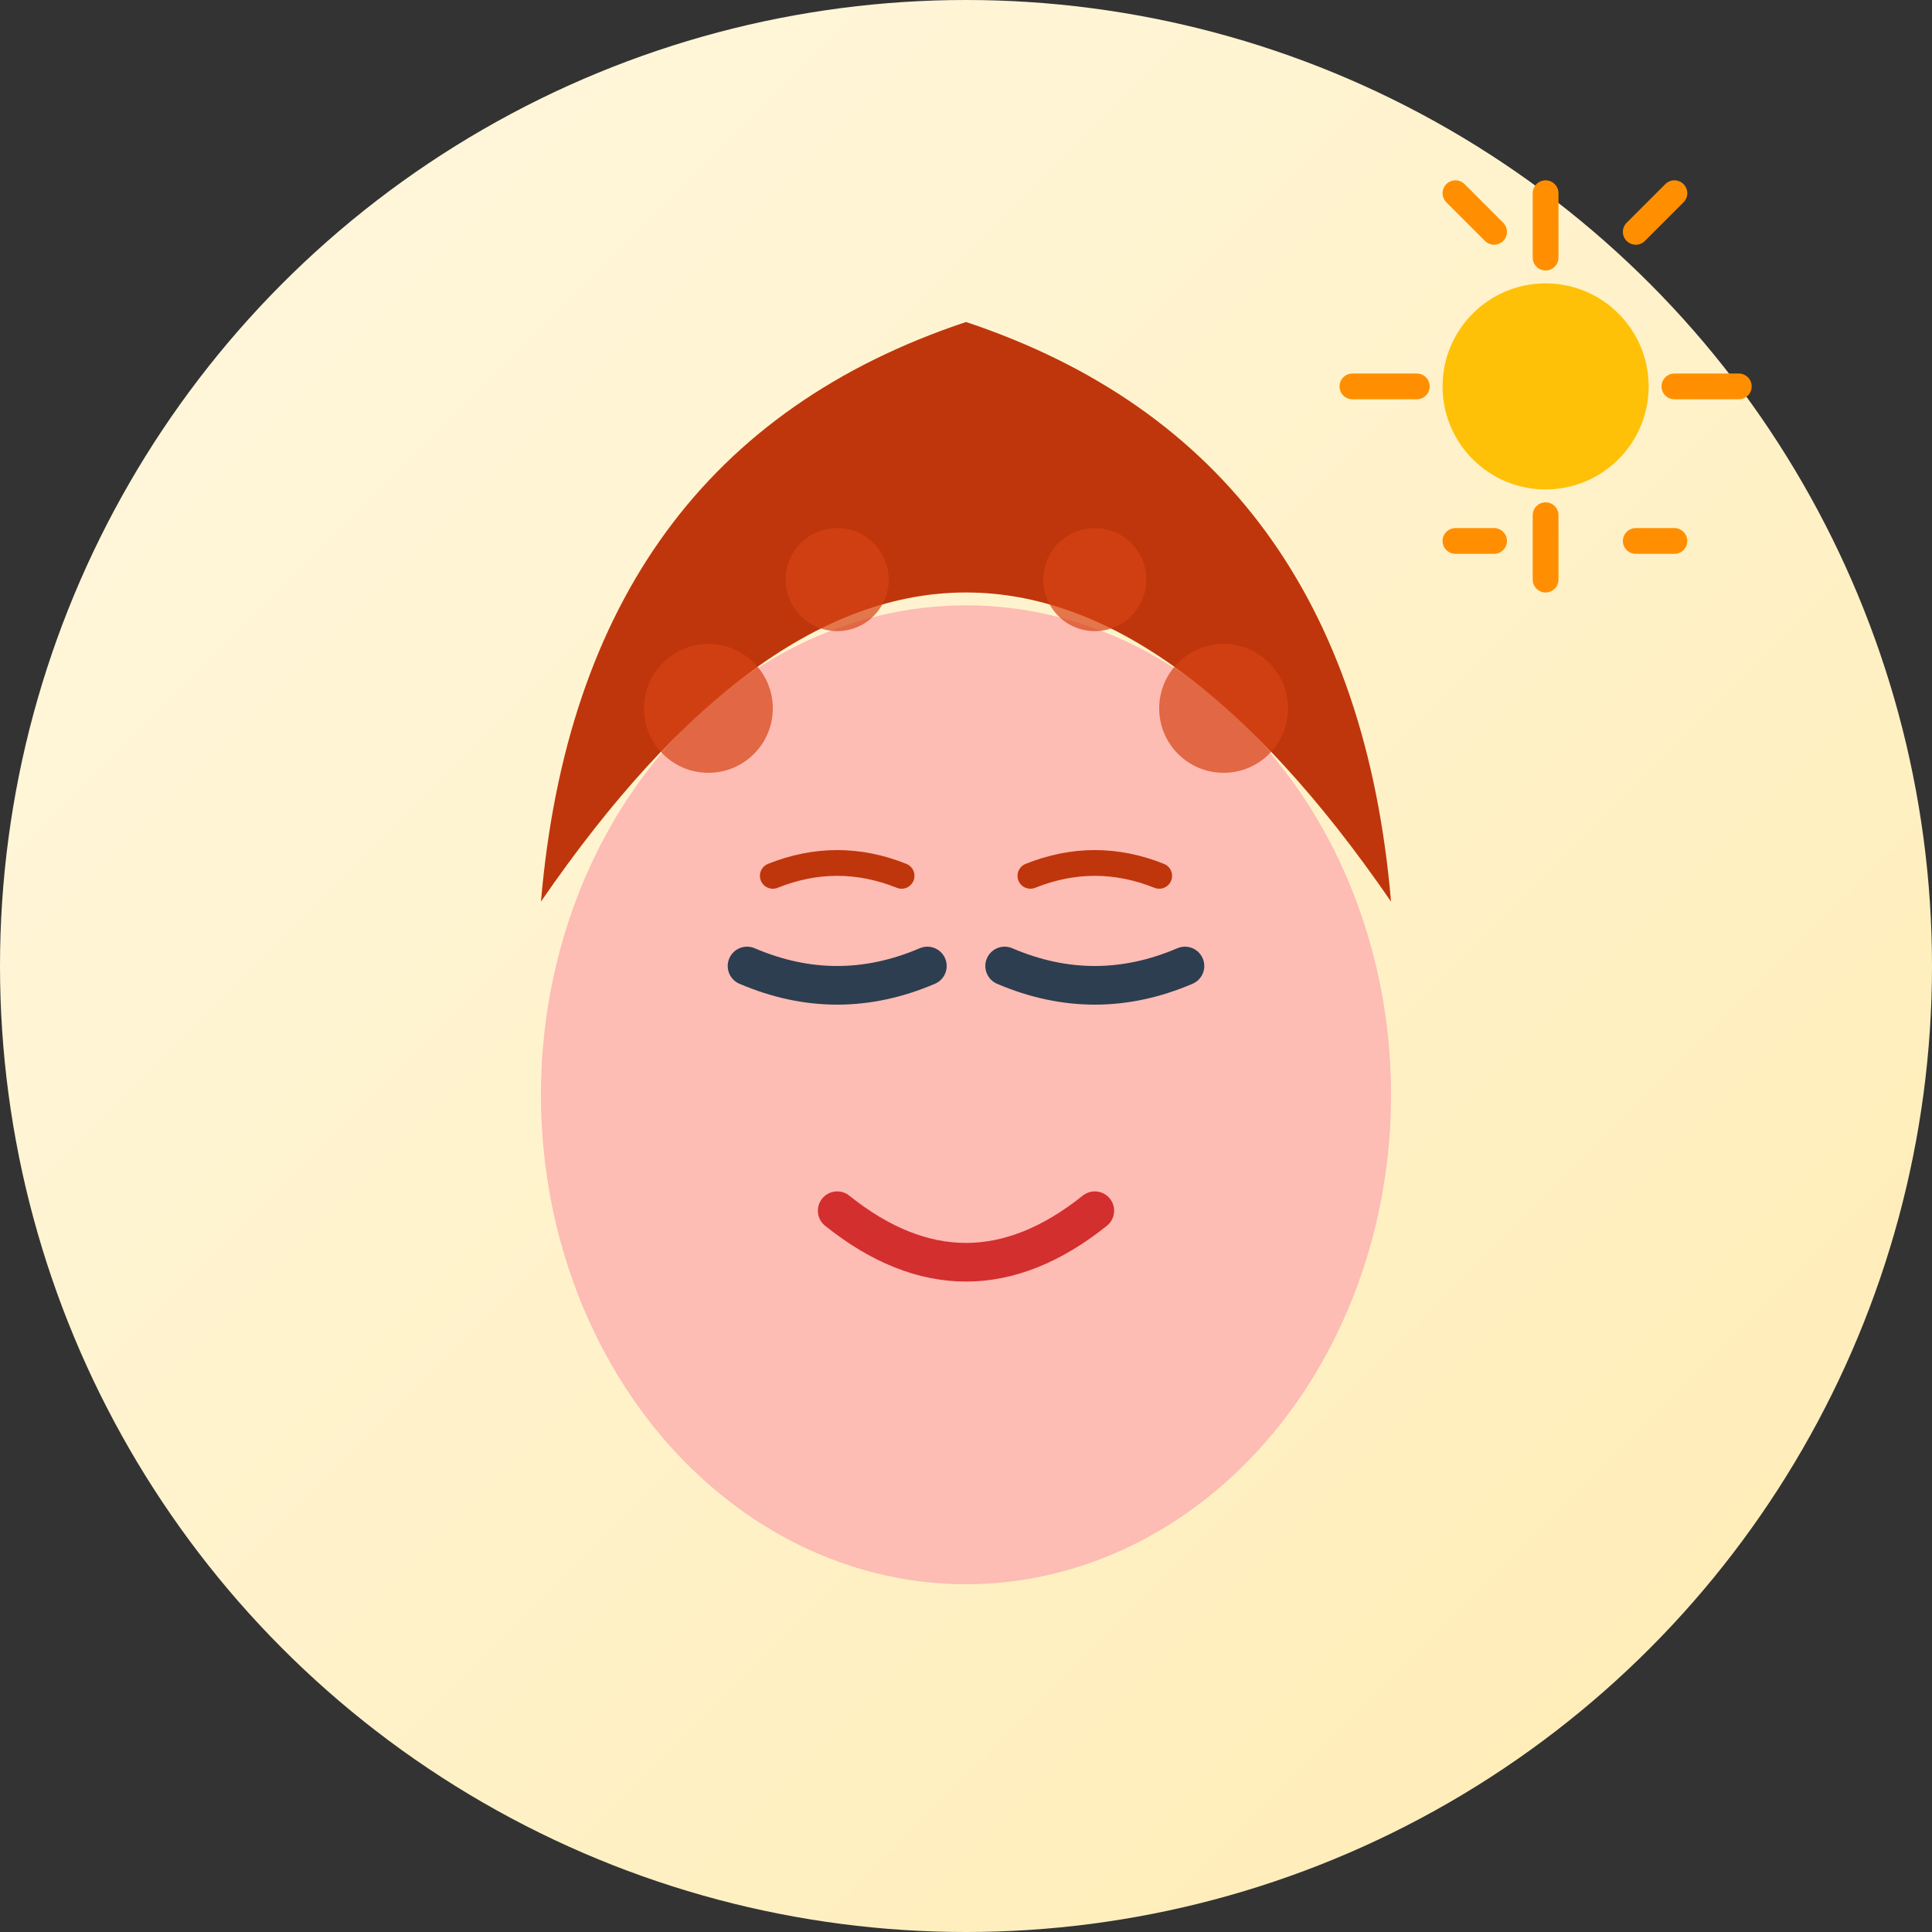 <svg xmlns="http://www.w3.org/2000/svg" viewBox="0 0 150 150">
  <rect x="0" y="0" width="150" height="150" fill="#333333" stroke="none"/>
  <!-- 唐言 - 阳光开朗型 -->
  <defs>
    <linearGradient id="bg7" x1="0%" y1="0%" x2="100%" y2="100%">
      <stop offset="0%" style="stop-color:#fff8e1;stop-opacity:1" />
      <stop offset="100%" style="stop-color:#ffecb3;stop-opacity:1" />
    </linearGradient>
  </defs>
  
  <!-- 背景 -->
  <circle cx="75" cy="75" r="75" fill="url(#bg7)"/>
  
  <!-- 脸部轮廓 -->
  <ellipse cx="75" cy="85" rx="33" ry="38" fill="#fdbcb4"/>
  
  <!-- 头发 - 蓬松卷发 -->
  <path d="M42,70 Q75,22 108,70 Q105,35 75,25 Q45,35 42,70" fill="#bf360c"/>
  <circle cx="55" cy="55" r="5" fill="#d84315" opacity="0.7"/>
  <circle cx="95" cy="55" r="5" fill="#d84315" opacity="0.7"/>
  <circle cx="65" cy="45" r="4" fill="#d84315" opacity="0.7"/>
  <circle cx="85" cy="45" r="4" fill="#d84315" opacity="0.7"/>
  
  <!-- 眼睛 - 明亮笑眼 -->
  <path d="M58,75 Q65,78 72,75" fill="none" stroke="#2c3e50" stroke-width="3" stroke-linecap="round"/>
  <path d="M78,75 Q85,78 92,75" fill="none" stroke="#2c3e50" stroke-width="3" stroke-linecap="round"/>
  
  <!-- 眉毛 -->
  <path d="M60,68 Q65,66 70,68" fill="none" stroke="#bf360c" stroke-width="2" stroke-linecap="round"/>
  <path d="M80,68 Q85,66 90,68" fill="none" stroke="#bf360c" stroke-width="2" stroke-linecap="round"/>
  
  <!-- 嘴巴 - 灿烂笑容 -->
  <path d="M65,94 Q75,102 85,94" fill="none" stroke="#d32f2f" stroke-width="3" stroke-linecap="round"/>
  
  <!-- 阳光装饰 -->
  <circle cx="120" cy="30" r="8" fill="#ffc107"/>
  <path d="M120,15 L120,20 M135,30 L130,30 M130,15 L127,18 M127,42 L130,42 M113,15 L116,18 M113,42 L116,42 M105,30 L110,30 M120,45 L120,40" stroke="#ff8f00" stroke-width="2" stroke-linecap="round"/>
</svg>
